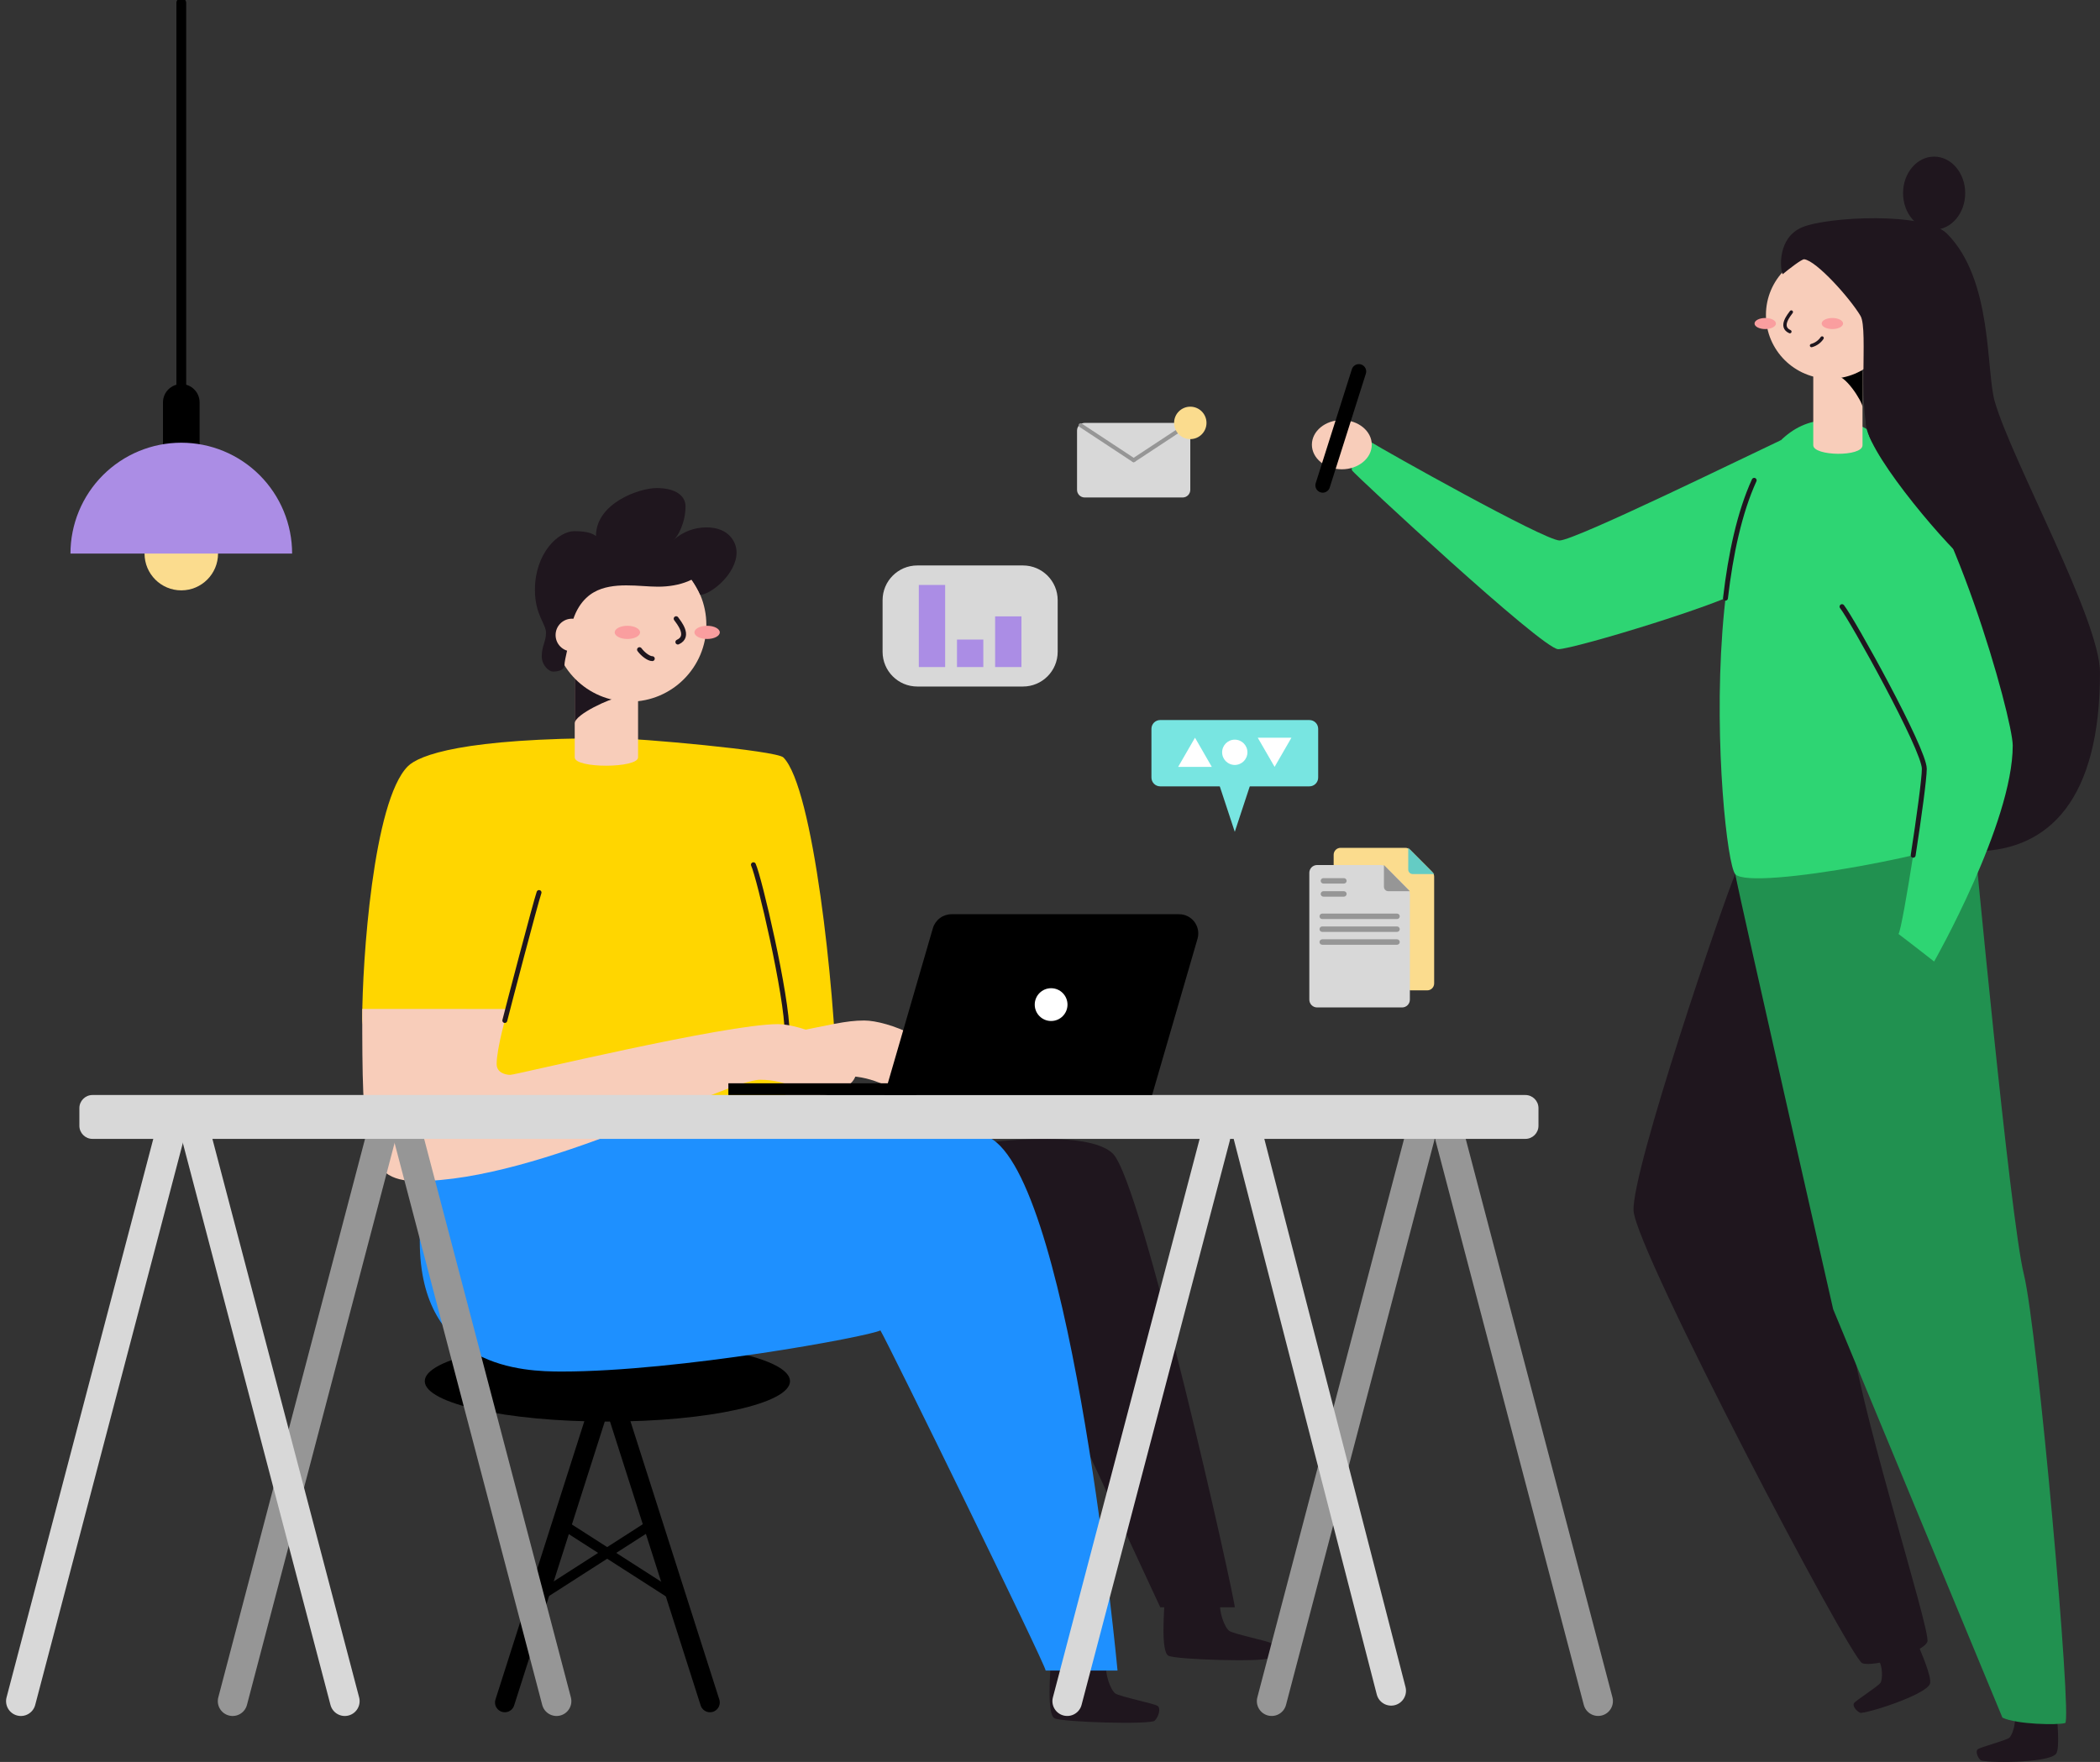 <svg width="429" height="360" viewBox="0 0 429 360" fill="none" xmlns="http://www.w3.org/2000/svg">
<rect x="0" y="0" width="429" height="360" fill="#333333" stroke="none"/>
<g clip-path="url(#clip0)">
<path d="M124.082 290.46C144.686 290.46 161.389 286.764 161.389 282.206C161.389 277.647 144.686 273.952 124.082 273.952C103.477 273.952 86.774 277.647 86.774 282.206C86.774 286.764 103.477 290.46 124.082 290.46Z" fill="black"/>
<path d="M124.081 282.206L103.125 347.852" stroke="black" stroke-width="4" stroke-miterlimit="10" stroke-linecap="round"/>
<path d="M124.081 282.206L145.038 347.852" stroke="black" stroke-width="4" stroke-miterlimit="10" stroke-linecap="round"/>
<path d="M110.006 326.298L133.368 311.305" stroke="black" stroke-width="2" stroke-miterlimit="10" stroke-linecap="round"/>
<path d="M114.7 311.305L138.068 326.298" stroke="black" stroke-width="2" stroke-miterlimit="10" stroke-linecap="round"/>
<path d="M160.797 211.146C160.703 214.057 160.744 224.251 160.265 228.612" stroke="#1F161E" stroke-miterlimit="10" stroke-linecap="round"/>
<path d="M40.777 82.219C40.777 80.151 39.102 78.474 37.035 78.474C34.969 78.474 33.293 80.151 33.293 82.219V95.147C33.293 97.216 34.969 98.893 37.035 98.893C39.102 98.893 40.777 97.216 40.777 95.147V82.219Z" fill="black"/>
<path d="M37.035 120.625C41.182 120.625 44.543 117.261 44.543 113.111C44.543 108.961 41.182 105.596 37.035 105.596C32.889 105.596 29.528 108.961 29.528 113.111C29.528 117.261 32.889 120.625 37.035 120.625Z" fill="#FBDC8E"/>
<path d="M288.024 202.353H291.571C291.943 202.352 292.3 202.203 292.564 201.939C292.827 201.675 292.976 201.318 292.978 200.945V179.124C292.978 178.939 292.942 178.756 292.871 178.585C292.8 178.415 292.695 178.26 292.564 178.13L288.083 173.645C287.953 173.514 287.798 173.41 287.628 173.339C287.457 173.268 287.275 173.231 287.09 173.231H273.854C273.482 173.233 273.125 173.381 272.861 173.645C272.598 173.909 272.449 174.266 272.447 174.639V176.746" fill="#FBDC8E"/>
<path d="M282.065 176.746H269.06C268.851 176.746 268.645 176.787 268.452 176.867C268.26 176.947 268.085 177.064 267.938 177.212C267.79 177.36 267.674 177.535 267.595 177.729C267.515 177.922 267.475 178.128 267.476 178.337V204.253C267.476 204.674 267.642 205.078 267.939 205.376C268.236 205.674 268.639 205.843 269.06 205.844H286.434C286.855 205.843 287.258 205.674 287.554 205.376C287.851 205.078 288.018 204.674 288.018 204.253V182.716C288.019 182.507 287.979 182.3 287.899 182.108C287.82 181.915 287.704 181.739 287.557 181.591L283.183 177.213C282.887 176.915 282.485 176.747 282.065 176.746Z" fill="#D8D8D8"/>
<path d="M288.024 182.094H283.608C283.373 182.094 283.147 182.001 282.981 181.834C282.815 181.668 282.721 181.442 282.721 181.207V176.746" fill="#969696"/>
<path d="M292.995 178.586H288.58C288.343 178.584 288.117 178.489 287.95 178.322C287.783 178.155 287.688 177.929 287.687 177.692V173.231" fill="#64CCC4"/>
<path d="M267.493 147.12H237.014C236.025 147.12 235.223 147.923 235.223 148.913V158.877C235.223 159.867 236.025 160.67 237.014 160.67H267.493C268.483 160.67 269.285 159.867 269.285 158.877V148.913C269.285 147.923 268.483 147.12 267.493 147.12Z" fill="#78E5E1"/>
<path d="M252.248 169.959L256.35 157.522H248.145L252.248 169.959Z" fill="#78E5E1"/>
<path d="M244.12 150.729L240.679 156.688H247.554L244.12 150.729Z" fill="white"/>
<path d="M260.382 156.688L263.822 150.729H256.941L260.382 156.688Z" fill="white"/>
<path d="M252.248 156.297C253.674 156.297 254.831 155.14 254.831 153.712C254.831 152.284 253.674 151.126 252.248 151.126C250.821 151.126 249.664 152.284 249.664 153.712C249.664 155.14 250.821 156.297 252.248 156.297Z" fill="white"/>
<path d="M241.593 86.406H221.589C220.724 86.406 220.023 87.108 220.023 87.974V100.08C220.023 100.946 220.724 101.648 221.589 101.648H241.593C242.459 101.648 243.16 100.946 243.16 100.08V87.974C243.16 87.108 242.459 86.406 241.593 86.406Z" fill="#D8D8D8"/>
<path d="M220.75 86.885L231.591 94.027" stroke="#969696" stroke-width="0.82" stroke-linecap="round" stroke-linejoin="round"/>
<path d="M243.16 86.406L231.591 94.027" stroke="#969696" stroke-width="0.82" stroke-linecap="round" stroke-linejoin="round"/>
<path d="M243.16 89.72C244.988 89.72 246.47 88.236 246.47 86.406C246.47 84.576 244.988 83.093 243.16 83.093C241.332 83.093 239.85 84.576 239.85 86.406C239.85 88.236 241.332 89.72 243.16 89.72Z" fill="#FBDC8E"/>
<path d="M274.54 179.42H270.355C270.048 179.42 269.799 179.669 269.799 179.976C269.799 180.283 270.048 180.532 270.355 180.532H274.54C274.847 180.532 275.096 180.283 275.096 179.976C275.096 179.669 274.847 179.42 274.54 179.42Z" fill="#969696"/>
<path d="M274.54 182.094H270.355C270.048 182.094 269.799 182.343 269.799 182.65C269.799 182.958 270.048 183.207 270.355 183.207H274.54C274.847 183.207 275.096 182.958 275.096 182.65C275.096 182.343 274.847 182.094 274.54 182.094Z" fill="#969696"/>
<path d="M285.393 186.668H270.112C269.805 186.668 269.557 186.917 269.557 187.224C269.557 187.531 269.805 187.78 270.112 187.78H285.393C285.7 187.78 285.949 187.531 285.949 187.224C285.949 186.917 285.7 186.668 285.393 186.668Z" fill="#969696"/>
<path d="M285.393 189.295H270.112C269.805 189.295 269.557 189.544 269.557 189.851C269.557 190.158 269.805 190.407 270.112 190.407H285.393C285.7 190.407 285.949 190.158 285.949 189.851C285.949 189.544 285.7 189.295 285.393 189.295Z" fill="#969696"/>
<path d="M285.393 191.922H270.112C269.805 191.922 269.557 192.171 269.557 192.478C269.557 192.785 269.805 193.034 270.112 193.034H285.393C285.7 193.034 285.949 192.785 285.949 192.478C285.949 192.171 285.7 191.922 285.393 191.922Z" fill="#969696"/>
<path d="M208.976 115.536H187.393C183.475 115.536 180.299 118.714 180.299 122.636V133.173C180.299 137.095 183.475 140.273 187.393 140.273H208.976C212.894 140.273 216.07 137.095 216.07 133.173V122.636C216.07 118.714 212.894 115.536 208.976 115.536Z" fill="#D8D8D8"/>
<path d="M193.08 119.518H187.701V136.292H193.08V119.518Z" fill="#AB8DE5"/>
<path d="M200.877 130.677H195.498V136.297H200.877V130.677Z" fill="#AB8DE5"/>
<path d="M208.668 125.943H203.289V136.292H208.668V125.943Z" fill="#AB8DE5"/>
<path d="M37.035 90.455C34.062 90.455 31.118 91.04 28.371 92.178C25.625 93.317 23.128 94.985 21.026 97.089C18.924 99.193 17.256 101.69 16.118 104.44C14.98 107.189 14.394 110.135 14.394 113.111H59.676C59.676 110.135 59.09 107.189 57.953 104.44C56.815 101.69 55.147 99.193 53.044 97.089C50.942 94.985 48.446 93.317 45.699 92.178C42.952 91.04 40.008 90.455 37.035 90.455Z" fill="#AB8DE5"/>
<path d="M37.035 82.787V0.592" stroke="black" stroke-width="2" stroke-linecap="round" stroke-linejoin="round"/>
<path d="M214.615 340.024C214.615 341.427 213.794 350.272 215.431 351.089C217.069 351.905 235.069 352.402 235.885 351.58C236.701 350.757 237.191 349.042 236.476 348.551C235.761 348.059 228.791 346.669 227.845 346.012C226.899 345.355 225.593 341.87 226.072 340.024" fill="#1F161E"/>
<path d="M160.798 224.393L170.93 220.754C170.492 202.253 166.171 160.912 160.035 154.765C158.593 153.327 130.064 150.818 124.974 150.818C94.601 150.818 85.592 154.285 83.304 156.581C76.21 163.681 74 196.578 74 208.098C74 219.618 106.513 225.594 106.513 225.594L144.624 228.215C144.624 228.215 152.983 229.079 160.212 229.505C160.372 227.286 160.798 224.393 160.798 224.393Z" fill="#FFD600"/>
<path d="M190.987 235.12C193.76 234.298 221.331 229.795 227.337 235.712C233.343 241.629 252.248 326.457 252.248 328.41H237.026L216.478 284.147" fill="#1F161E"/>
<path d="M90.605 227.576C89.913 231.038 85.757 234.753 85.757 253.61C85.757 279.685 107.098 280.236 114.759 280.236C138.63 280.236 177.249 273.135 179.856 271.834C181.588 274.733 213.469 339.877 213.616 341.332H228.295C228.295 341.332 219.197 243.871 202.781 232.819C197.449 229.269 102.847 225.47 90.605 227.576Z" fill="#1E90FF"/>
<path d="M176.557 208.513C172.703 208.513 169.523 209.43 160.798 211.146L160.342 227.854C168.618 224.517 170.54 219.879 172.94 219.879C178.934 219.879 182.067 222.973 185.608 222.973C188.079 222.973 192.524 221.032 192.524 218.394C192.524 212.867 181.334 208.513 176.557 208.513Z" fill="#F8CDBA"/>
<path d="M237.889 327.238C237.889 328.646 237.067 337.486 238.705 338.309C240.342 339.131 258.343 339.616 259.158 338.8C259.974 337.983 260.465 336.261 259.749 335.77C259.034 335.279 252.065 333.883 251.119 333.226C250.173 332.569 248.866 329.084 249.345 327.238" fill="#1F161E"/>
<path d="M130.348 154.753C130.348 156.983 117.407 157.049 117.407 154.753V136.612H130.348V154.753Z" fill="#F8CDBA"/>
<path d="M126.133 142.594C124.95 142.594 117.407 145.931 117.407 147.795V137.949C119.287 137.949 126.133 142.594 126.133 142.594Z" fill="#1F161E"/>
<path d="M128.633 143.363C137.285 143.363 144.299 136.343 144.299 127.684C144.299 119.024 137.285 112.004 128.633 112.004C119.982 112.004 112.968 119.024 112.968 127.684C112.968 136.343 119.982 143.363 128.633 143.363Z" fill="#F8CDBA"/>
<path d="M144.801 115.377C142.862 118.459 138.807 119.874 134.415 119.874C130.673 119.874 125.222 118.785 121.344 120.998C119.246 122.181 116.84 124.873 116.355 130.263C116.355 131.186 115.309 134.766 115.309 135.92C115.309 136.707 114.422 137.222 112.944 137.222C112.182 137.222 110.674 135.985 110.674 134.097C110.674 131.914 111.543 131.139 111.543 129.287C111.543 127.435 109.279 125.654 109.279 120.507C109.279 113.093 114.008 108.525 117.354 108.525C120.405 108.525 121.362 109.235 121.746 109.537C121.746 102.798 130.614 99.721 134.131 99.721C138.151 99.721 140.042 101.372 140.042 103.472C140.042 106.821 138.446 109.667 137.636 110.306C139.47 108.656 141.851 107.747 144.316 107.756C148.921 107.756 150.47 110.785 150.47 112.856C150.47 117.359 145.073 121.53 143.063 121.53C142.558 120.46 141.964 119.432 141.29 118.46" fill="#1F161E"/>
<path d="M116.84 133.098C118.685 133.098 120.18 131.601 120.18 129.755C120.18 127.908 118.685 126.412 116.84 126.412C114.995 126.412 113.5 127.908 113.5 129.755C113.5 131.601 114.995 133.098 116.84 133.098Z" fill="#F8CDBA"/>
<path d="M144.452 130.559C145.882 130.559 147.042 129.955 147.042 129.21C147.042 128.465 145.882 127.861 144.452 127.861C143.022 127.861 141.863 128.465 141.863 129.21C141.863 129.955 143.022 130.559 144.452 130.559Z" fill="#FA9E9F"/>
<path d="M128.166 130.559C129.596 130.559 130.756 129.955 130.756 129.21C130.756 128.465 129.596 127.861 128.166 127.861C126.736 127.861 125.577 128.465 125.577 129.21C125.577 129.955 126.736 130.559 128.166 130.559Z" fill="#FA9E9F"/>
<path d="M138.127 126.412C138.612 127.104 141.083 130.009 138.476 131.186" stroke="#1F161E" stroke-miterlimit="10" stroke-linecap="round"/>
<path d="M133.256 134.577C132.476 134.577 131.276 133.606 130.643 132.737" stroke="#1F161E" stroke-miterlimit="10" stroke-linecap="round"/>
<path d="M153.911 176.686C155.093 179.201 160.797 203.46 160.797 211.146" stroke="#1F161E" stroke-miterlimit="10" stroke-linecap="round"/>
<path d="M74 206.146C74 233.416 74.254 241.327 85.19 241.327C110.396 241.327 148.502 220.618 155.294 220.618C161.294 220.618 164.427 223.719 167.968 223.719C170.433 223.719 174.879 221.772 174.879 219.139C174.879 213.607 163.688 209.252 158.918 209.252C148.177 209.252 105.313 219.618 104.266 219.618C103.22 219.618 101.458 219.163 101.458 217.4C101.458 214.199 103.551 206.803 103.823 206.158L74 206.146Z" fill="#F8CDBA"/>
<path d="M110.119 182.361C109.397 184.437 103.776 205.897 103.125 208.513" stroke="#1F161E" stroke-miterlimit="10" stroke-linecap="round"/>
<path d="M323.545 348.347C323.97 349.965 325.625 350.932 327.242 350.507C328.858 350.082 329.824 348.425 329.399 346.807L299.133 231.582C298.708 229.964 297.053 228.997 295.436 229.423C293.82 229.848 292.854 231.505 293.279 233.123L323.545 348.347Z" fill="#969696"/>
<path d="M292.978 233.128C293.403 231.51 292.437 229.853 290.821 229.428C289.204 229.003 287.549 229.969 287.124 231.587L256.858 346.812C256.433 348.43 257.399 350.086 259.016 350.512C260.632 350.937 262.287 349.97 262.712 348.352L292.978 233.128Z" fill="#969696"/>
<path d="M251.215 233.127C251.64 231.509 250.674 229.853 249.057 229.427C247.44 229.002 245.785 229.969 245.36 231.587L215.094 346.811C214.669 348.429 215.635 350.086 217.252 350.511C218.869 350.937 220.524 349.97 220.949 348.352L251.215 233.127Z" fill="#D8D8D8"/>
<path d="M281.255 346.221C281.673 347.843 283.326 348.82 284.948 348.402C286.569 347.983 287.545 346.329 287.127 344.706L257.368 229.14C256.951 227.517 255.297 226.541 253.676 226.959C252.054 227.377 251.079 229.032 251.497 230.655L281.255 346.221Z" fill="#D8D8D8"/>
<path d="M80.716 233.13C81.141 231.512 80.175 229.856 78.558 229.43C76.942 229.005 75.287 229.972 74.862 231.59L44.596 346.814C44.171 348.432 45.137 350.089 46.753 350.514C48.37 350.94 50.025 349.973 50.45 348.355L80.716 233.13Z" fill="#969696"/>
<path d="M110.768 348.355C111.193 349.973 112.848 350.94 114.465 350.514C116.082 350.089 117.048 348.432 116.623 346.814L86.357 231.59C85.932 229.972 84.277 229.005 82.66 229.43C81.043 229.856 80.077 231.512 80.502 233.13L110.768 348.355Z" fill="#969696"/>
<path d="M311.611 223.736H18.893C17.414 223.736 16.215 224.936 16.215 226.417V230.02C16.215 231.5 17.414 232.7 18.893 232.7H311.611C313.09 232.7 314.289 231.5 314.289 230.02V226.417C314.289 224.936 313.09 223.736 311.611 223.736Z" fill="#D8D8D8"/>
<path d="M37.459 233.132C37.884 231.514 36.918 229.857 35.301 229.432C33.685 229.006 32.029 229.973 31.605 231.591L1.339 346.816C0.914 348.434 1.88 350.09 3.496 350.516C5.113 350.941 6.768 349.974 7.193 348.356L37.459 233.132Z" fill="#D8D8D8"/>
<path d="M67.511 348.355C67.936 349.973 69.591 350.94 71.208 350.515C72.824 350.089 73.79 348.433 73.365 346.815L43.099 231.59C42.674 229.972 41.019 229.005 39.403 229.431C37.786 229.856 36.82 231.513 37.245 233.131L67.511 348.355Z" fill="#D8D8D8"/>
<path d="M235.359 223.736H180.672L190.579 189.632C190.827 188.809 191.334 188.089 192.024 187.578C192.715 187.067 193.551 186.794 194.41 186.798H240.815C241.424 186.788 242.028 186.921 242.577 187.186C243.126 187.451 243.606 187.841 243.978 188.324C244.35 188.807 244.604 189.371 244.72 189.97C244.836 190.569 244.81 191.187 244.646 191.774L235.359 223.736Z" fill="black"/>
<path d="M214.728 208.613C216.576 208.613 218.074 207.114 218.074 205.264C218.074 203.415 216.576 201.915 214.728 201.915C212.88 201.915 211.382 203.415 211.382 205.264C211.382 207.114 212.88 208.613 214.728 208.613Z" fill="white"/>
<path d="M187.169 221.34H148.797V223.736H187.169V221.34Z" fill="black"/>
</g>
<g clip-path="url(#clip1)">
<path d="M420.144 349.971C420.209 351.032 420.863 357.235 420.036 358.331C418.52 360.315 405.272 360.215 404.618 359.642C403.964 359.069 403.518 357.794 404.05 357.393C404.582 356.991 409.765 355.616 410.44 355.086C411.116 354.556 411.95 351.884 411.497 350.502" fill="#1F161E"/>
<path d="M354.488 178.604C352.231 183.704 333.275 239.27 333.714 247.372C334.152 255.473 378.014 338.954 380.437 339.835C382.859 340.716 392.923 337.636 393.735 335.444C394.547 333.252 378.453 283.432 378.014 270.674" fill="#1F161E"/>
<path d="M354.488 178.604C355.623 184.614 374.485 267.493 374.485 267.493L409.067 350.953C411.943 352.35 420.403 352.5 421.884 352.056C423.365 351.612 416.255 271.691 413.445 260.366C410.634 249.041 403.238 170.416 403.238 170.416C403.238 170.416 364.494 171.054 354.488 178.604Z" fill="#219150"/>
<path d="M363.832 89.93C358.125 92.587 321.731 110.431 318.604 110.431C315.478 110.431 282.211 91.699 280.256 90.438C278.394 92.293 275.555 95.216 276.245 96.169C276.935 97.121 315.082 132.644 318.317 132.644C321.552 132.644 354.315 122.709 356.86 119.98" fill="#2ED573"/>
<path d="M376.182 86.054C343.475 80.71 351.267 175.029 354.488 178.604C357.708 182.178 401.822 173.59 404.69 170.209C407.558 166.827 399.133 86.95 376.182 86.054Z" fill="#2ED573"/>
<path d="M391.816 336.039C392.204 337.02 394.734 342.729 394.267 344.026C393.426 346.375 380.789 350.301 379.991 349.95C379.193 349.599 378.374 348.517 378.755 347.98C379.136 347.443 383.657 344.563 384.146 343.847C384.635 343.13 384.606 340.344 383.743 339.162" fill="#1F161E"/>
<path d="M370.424 90.968C370.424 93.218 380.487 93.389 380.487 90.968V75.925H370.424V90.968Z" fill="#F8CDBA"/>
<path d="M380.494 83.182C380.494 82.1 376.793 76.212 374.873 76.842C377.238 76.004 379.625 75.316 380.494 75.897V83.182Z" fill="black"/>
<path d="M373.831 77.387C381.052 77.387 386.906 71.553 386.906 64.357C386.906 57.16 381.052 51.327 373.831 51.327C366.61 51.327 360.756 57.16 360.756 64.357C360.756 71.553 366.61 77.387 373.831 77.387Z" fill="#F8CDBA"/>
<path d="M360.612 67.236C361.819 67.236 362.797 66.73 362.797 66.104C362.797 65.479 361.819 64.973 360.612 64.973C359.405 64.973 358.427 65.479 358.427 66.104C358.427 66.73 359.405 67.236 360.612 67.236Z" fill="#FA9E9F"/>
<path d="M374.327 67.236C375.534 67.236 376.512 66.73 376.512 66.104C376.512 65.479 375.534 64.973 374.327 64.973C373.12 64.973 372.142 65.479 372.142 66.104C372.142 66.73 373.12 67.236 374.327 67.236Z" fill="#FA9E9F"/>
<path d="M365.938 63.755C365.529 64.335 363.43 66.771 365.644 67.759" stroke="#1F161E" stroke-width="0.69" stroke-miterlimit="10" stroke-linecap="round"/>
<path d="M370.072 70.603C370.953 70.365 371.719 69.819 372.228 69.063" stroke="#1F161E" stroke-width="0.69" stroke-miterlimit="10" stroke-linecap="round"/>
<path d="M381.81 67.845C383.402 67.845 384.692 66.559 384.692 64.973C384.692 63.386 383.402 62.1 381.81 62.1C380.218 62.1 378.927 63.386 378.927 64.973C378.927 66.559 380.218 67.845 381.81 67.845Z" fill="#F8CDBA"/>
<path d="M404.086 173.934C418.584 173.54 429 163.425 429 137.401C429 126.656 411.073 94.306 407.515 82.086C405.674 75.775 407.155 57.208 397.76 47.759C393.232 43.211 373.321 44.285 368.181 46.427C363.042 48.569 363.645 55.023 364.17 56.033C365.399 55.001 368.095 52.91 368.576 52.974C371.1 53.282 377.986 61.004 380.077 64.55C381.774 67.415 379.157 85.209 382.471 90.295C385.785 95.381 397.516 92.709 397.516 92.709" fill="#1F161E"/>
<path d="M376.297 123.948C378.302 126.448 393.11 153.074 393.11 157.078C393.11 161.083 388.718 189.463 387.841 190.839C389.846 192.336 395.115 196.462 395.115 196.462C395.115 196.462 411.173 168.203 411.173 152.329C411.173 146.699 398.379 100.939 386.08 90.438" fill="#2ED573"/>
<path d="M376.297 123.948C378.302 126.448 393.11 153.074 393.11 157.078C393.11 159.062 392.024 167.042 390.831 174.75" stroke="#1F161E" stroke-linecap="round" stroke-linejoin="round"/>
<path d="M381.149 86.011C380.538 91.298 396.014 109.743 402.044 115.144C408.068 107.58 404.452 88.841 404.452 88.841L392.161 83.182L381.149 86.011Z" fill="#1F161E"/>
<path d="M395.115 46.928C398.621 46.928 401.462 43.587 401.462 39.464C401.462 35.342 398.621 32 395.115 32C391.61 32 388.768 35.342 388.768 39.464C388.768 43.587 391.61 46.928 395.115 46.928Z" fill="#1F161E"/>
<path d="M358.355 98.139C355.379 104.65 353.539 113.182 352.489 122.222" stroke="#1F161E" stroke-linecap="round" stroke-linejoin="round"/>
<path d="M274.117 95.889C277.495 95.889 280.234 93.638 280.234 90.861C280.234 88.084 277.495 85.832 274.117 85.832C270.739 85.832 268 88.084 268 90.861C268 93.638 270.739 95.889 274.117 95.889Z" fill="#F8CDBA"/>
<path d="M277.596 75.897L270.214 99.163" stroke="black" stroke-width="3" stroke-miterlimit="10" stroke-linecap="round"/>
</g>
<defs>
<clipPath id="clip0">
<rect width="368" height="352" fill="white"/>
</clipPath>
<clipPath id="clip1">
<rect width="161" height="328" fill="white" transform="translate(268 32)"/>
</clipPath>
</defs>
</svg>
